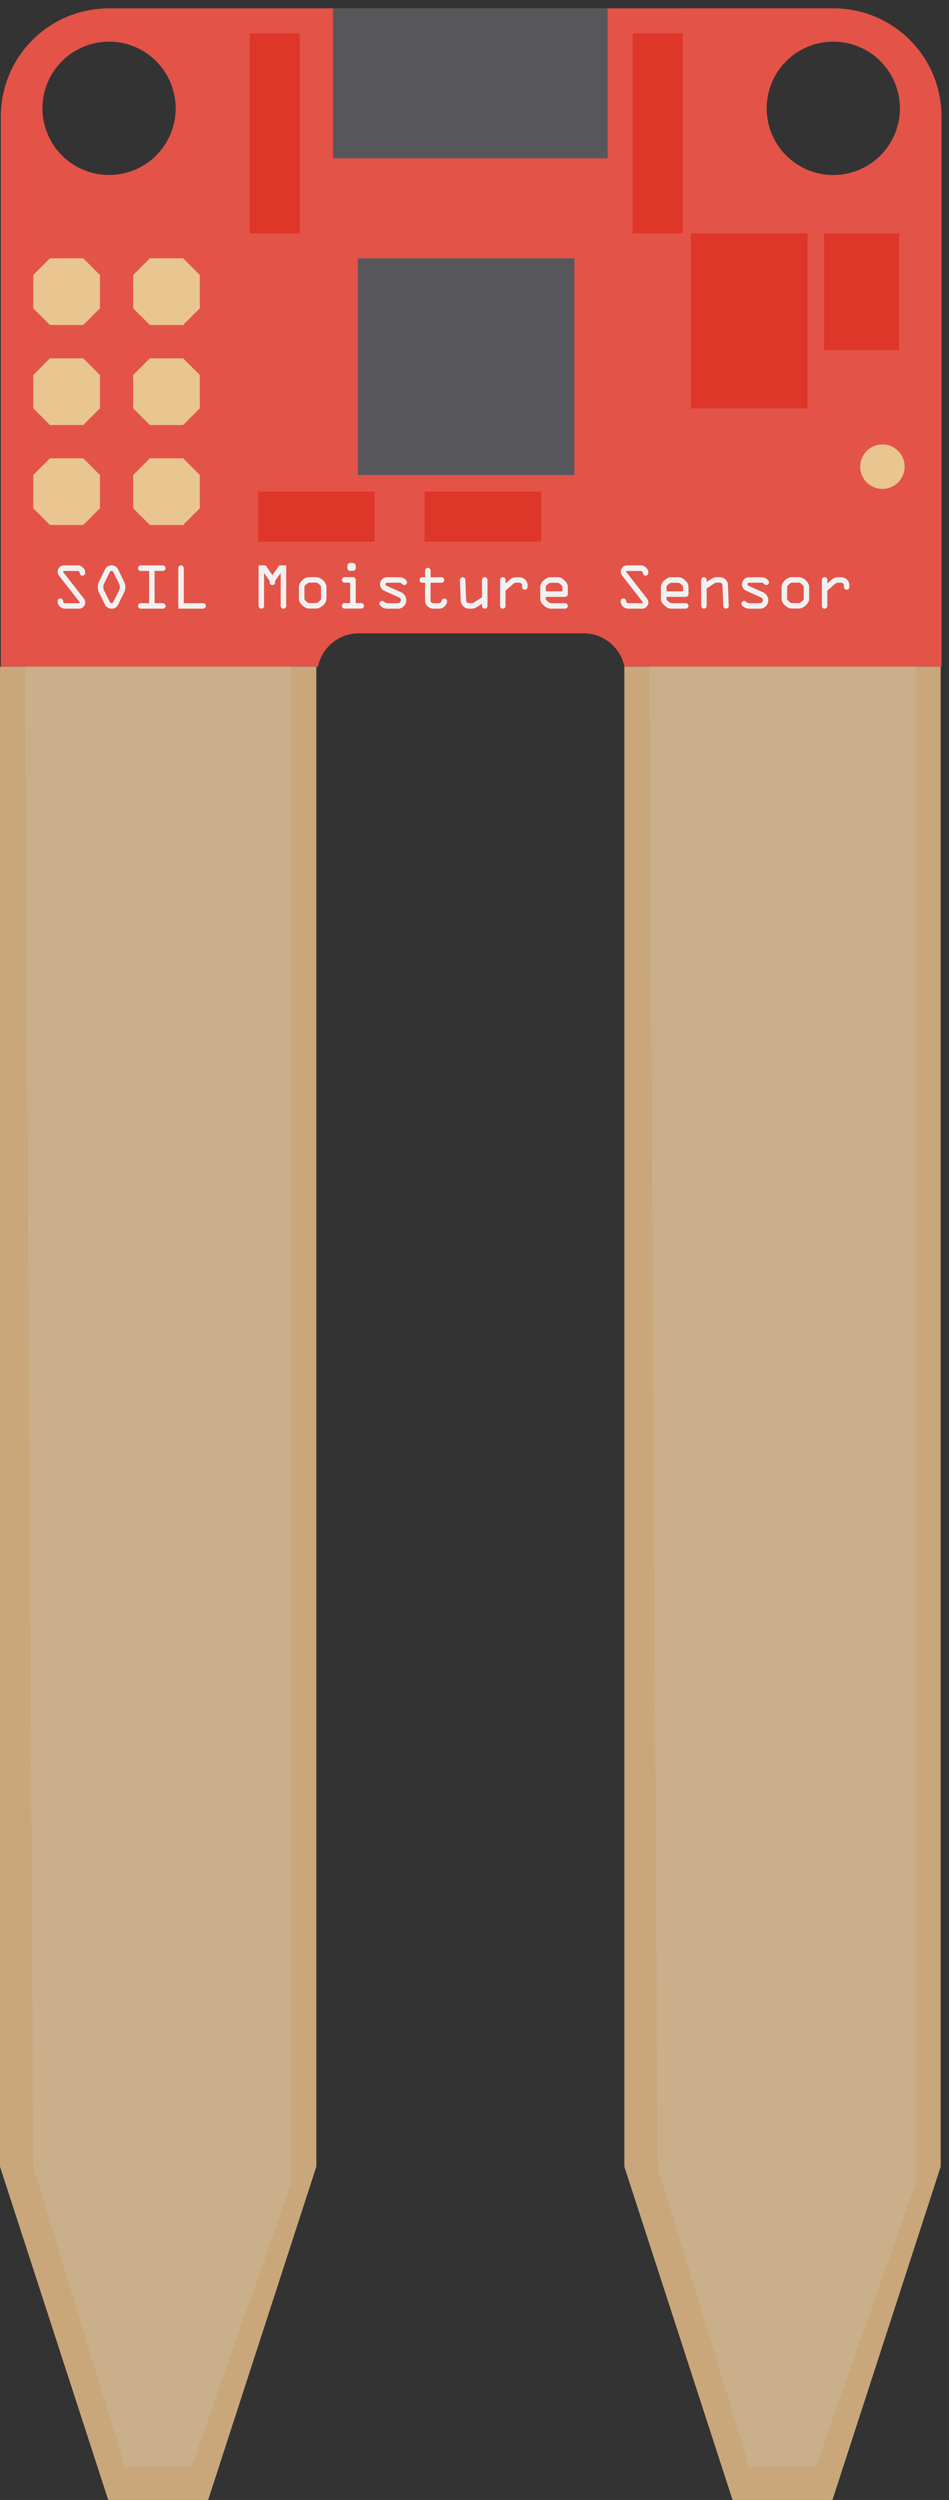 <?xml version="1.0" encoding="UTF-8" standalone="no"?>
<!-- Created with Inkscape (http://www.inkscape.org/) -->

<svg
   width="114"
   height="300"
   viewBox="0 0 30.162 79.375"
   version="1.1"
   id="svg5"
   sodipodi:docname="Soil Moisture Sensor.svg"
   inkscape:version="1.1 (c68e22c387, 2021-05-23)"
   xmlns:inkscape="http://www.inkscape.org/namespaces/inkscape"
   xmlns:sodipodi="http://sodipodi.sourceforge.net/DTD/sodipodi-0.dtd"
   xmlns="http://www.w3.org/2000/svg"
   xmlns:svg="http://www.w3.org/2000/svg">
  <rect x="0" y="0" width="30.162" height="79.375" fill="#333333" stroke="none"/>
  <sodipodi:namedview
     id="namedview7"
     pagecolor="#ffffff"
     bordercolor="#666666"
     borderopacity="1.0"
     inkscape:pageshadow="2"
     inkscape:pageopacity="0.0"
     inkscape:pagecheckerboard="0"
     inkscape:document-units="px"
     showgrid="true"
     units="px"
     inkscape:zoom="2.91"
     inkscape:cx="-73.71134"
     inkscape:cy="135.56701"
     inkscape:window-width="2560"
     inkscape:window-height="1377"
     inkscape:window-x="-8"
     inkscape:window-y="-8"
     inkscape:window-maximized="1"
     inkscape:current-layer="layer1">
    <inkscape:grid
       type="xygrid"
       id="grid928" />
  </sodipodi:namedview>
  <defs
     id="defs2" />
  <g
     inkscape:label="Ebene 1"
     inkscape:groupmode="layer"
     id="layer1">
    <path
       id="rect19098"
       style="opacity:1;fill:#e35348;stroke-width:0.265;stroke-linecap:round;stroke-linejoin:round"
       d="m 3.466,0.265 c -1.906,0 -3.44,1.534 -3.44,3.44 V 21.167 H 10.107 c 0.122,-0.605 0.654,-1.058 1.297,-1.058 h 7.144 c 0.642,0 1.175,0.453 1.297,1.058 H 29.924 V 3.704 c 0,-1.906 -1.534,-3.44 -3.44,-3.44 z m 0,1.058 A 2.117,2.117 0 0 1 5.583,3.44 2.117,2.117 0 0 1 3.466,5.556 2.117,2.117 0 0 1 1.349,3.44 2.117,2.117 0 0 1 3.466,1.323 Z m 23.019,0 a 2.117,2.117 0 0 1 2.117,2.117 2.117,2.117 0 0 1 -2.117,2.117 2.117,2.117 0 0 1 -2.117,-2.117 2.117,2.117 0 0 1 2.117,-2.117 z" />
    <path
       style="fill:#c9a77a;stroke:none;stroke-width:0.265px;stroke-linecap:butt;stroke-linejoin:miter;stroke-opacity:1;fill-opacity:1;opacity:1"
       d="m 0,21.167 v 47.625 L 3.44,79.375 H 6.615 L 10.054,68.792 v -47.625 z"
       id="path963" />
    <path
       style="fill:#c9af8a;stroke:none;stroke-width:0.265px;stroke-linecap:butt;stroke-linejoin:miter;stroke-opacity:1;fill-opacity:1"
       d="m 0.794,21.167 0.265,47.625 2.91,9.525 h 2.117 l 3.175,-8.996 0,-48.154 z"
       id="path12391"
       sodipodi:nodetypes="ccccccc" />
    <path
       style="fill:#c9a77a;fill-opacity:1;stroke:none;stroke-width:0.265px;stroke-linecap:butt;stroke-linejoin:miter;stroke-opacity:1"
       d="m 19.844,21.167 v 47.625 L 23.283,79.375 h 3.175 l 3.44,-10.583 v -47.625 z"
       id="path963-6" />
    <path
       style="fill:#c9af8a;fill-opacity:1;stroke:none;stroke-width:0.265px;stroke-linecap:butt;stroke-linejoin:miter;stroke-opacity:1"
       d="m 20.637,21.167 0.265,47.625 2.91,9.525 h 2.117 l 3.175,-8.996 V 21.167 Z"
       id="path12391-6"
       sodipodi:nodetypes="ccccccc" />
    <circle
       style="opacity:1;fill:#e35348;fill-opacity:1;stroke:none;stroke-linecap:round;stroke-linejoin:round;stroke-opacity:1"
       id="path30283"
       cx="0"
       cy="0"
       r="0"
       transform="scale(0.265)" />
    <rect
       style="fill:#57575b;stroke:none;stroke-width:0.265;stroke-linecap:round;stroke-linejoin:round;fill-opacity:1"
       id="rect851"
       width="8.731"
       height="4.762"
       x="10.583"
       y="0.265"
       ry="1.2855119e-08" />
    <rect
       style="fill:#57575b;fill-opacity:1;stroke:none;stroke-width:0.282;stroke-linecap:round;stroke-linejoin:round"
       id="rect851-6"
       width="6.879"
       height="6.879"
       x="11.377"
       y="8.202"
       ry="1.8568505e-08" />
    <g
       aria-label="SOIL Moisture Sensor "
       id="text15424"
       style="font-size:2.117px;line-height:1.25;stroke-width:0.265">
      <path
         d="m 2.028,17.951 h 0.452 q 0.083,0 0.156,0.07 0.074,0.069 0.074,0.168 0,0.037 -0.027,0.063 -0.026,0.026 -0.058,0.026 -0.044,0 -0.061,-0.02 -0.017,-0.021 -0.032,-0.075 -0.014,-0.055 -0.066,-0.055 H 2.037 q -0.031,0 -0.031,0.02 0,0.012 0.013,0.029 l 0.644,0.824 q 0.047,0.06 0.047,0.128 0,0.078 -0.057,0.136 -0.056,0.059 -0.125,0.059 H 2.06 q -0.093,0 -0.162,-0.07 -0.068,-0.071 -0.068,-0.156 0,-0.097 0.091,-0.097 0.035,0 0.06,0.026 0.025,0.025 0.025,0.059 0,0.028 0.019,0.047 0.02,0.019 0.049,0.019 h 0.432 q 0.028,0 0.028,-0.022 0,-0.01 -0.013,-0.027 L 1.876,18.279 q -0.045,-0.059 -0.045,-0.128 0,-0.081 0.058,-0.14 0.058,-0.06 0.14,-0.06 z"
         style="font-family:'OCR A Extended';-inkscape-font-specification:'OCR A Extended';fill:#f1f1f1"
         id="path32904" />
      <path
         d="m 3.753,18.078 0.191,0.39 q 0.04,0.08 0.04,0.173 0,0.091 -0.04,0.172 l -0.191,0.386 q -0.061,0.127 -0.207,0.127 -0.069,0 -0.125,-0.036 -0.055,-0.036 -0.083,-0.091 L 3.146,18.812 q -0.038,-0.075 -0.038,-0.172 0,-0.096 0.038,-0.173 l 0.192,-0.39 q 0.065,-0.127 0.208,-0.127 0.145,0 0.207,0.127 z m -0.265,0.087 -0.18,0.366 q -0.025,0.055 -0.025,0.107 0,0.057 0.025,0.109 l 0.185,0.37 q 0.014,0.034 0.053,0.034 0.033,0 0.051,-0.034 l 0.186,-0.37 q 0.026,-0.055 0.026,-0.109 0,-0.057 -0.026,-0.107 l -0.182,-0.366 q -0.018,-0.04 -0.055,-0.04 -0.037,0 -0.058,0.04 z"
         style="font-family:'OCR A Extended';-inkscape-font-specification:'OCR A Extended';fill:#f1f1f1"
         id="path32906" />
      <path
         d="m 4.473,17.951 h 0.703 q 0.034,0 0.06,0.026 0.027,0.026 0.027,0.061 0,0.036 -0.026,0.063 -0.026,0.026 -0.061,0.026 H 4.913 v 1.024 h 0.263 q 0.036,0 0.061,0.026 0.026,0.025 0.026,0.061 0,0.036 -0.026,0.062 -0.026,0.025 -0.061,0.025 H 4.473 q -0.036,0 -0.062,-0.025 -0.025,-0.026 -0.025,-0.062 0,-0.036 0.025,-0.061 0.026,-0.026 0.062,-0.026 H 4.74 V 18.127 H 4.473 q -0.036,0 -0.062,-0.026 -0.025,-0.026 -0.025,-0.061 0,-0.037 0.025,-0.063 0.026,-0.026 0.062,-0.026 z"
         style="font-family:'OCR A Extended';-inkscape-font-specification:'OCR A Extended';fill:#f1f1f1"
         id="path32908" />
      <path
         d="m 5.667,19.325 v -1.287 q 0,-0.035 0.026,-0.061 0.026,-0.026 0.061,-0.026 0.035,0 0.061,0.026 0.026,0.026 0.026,0.061 v 1.113 h 0.614 q 0.036,0 0.062,0.026 0.027,0.025 0.027,0.061 0,0.036 -0.027,0.062 -0.026,0.025 -0.062,0.025 z"
         style="font-family:'OCR A Extended';-inkscape-font-specification:'OCR A Extended';fill:#f1f1f1"
         id="path32910" />
      <path
         d="m 8.573,18.49 v -0.044 L 8.393,18.19 v 1.048 q 0,0.036 -0.026,0.062 -0.025,0.025 -0.061,0.025 -0.036,0 -0.062,-0.026 -0.025,-0.026 -0.025,-0.061 v -1.287 h 0.224 l 0.214,0.311 0.22,-0.311 h 0.22 v 1.287 q 0,0.036 -0.027,0.062 -0.026,0.025 -0.062,0.025 -0.035,0 -0.061,-0.026 -0.026,-0.026 -0.026,-0.061 v -1.044 l -0.176,0.248 v 0.049 q 0,0.035 -0.026,0.061 -0.026,0.026 -0.061,0.026 -0.036,0 -0.062,-0.026 -0.025,-0.026 -0.025,-0.061 z"
         style="font-family:'OCR A Extended';-inkscape-font-specification:'OCR A Extended';fill:#f1f1f1"
         id="path32912" />
      <path
         d="m 10.376,18.64 v 0.367 q 0,0.117 -0.111,0.216 -0.11,0.099 -0.226,0.099 H 9.836 q -0.119,0 -0.227,-0.1 -0.109,-0.101 -0.109,-0.215 v -0.367 q 0,-0.114 0.105,-0.214 0.106,-0.101 0.23,-0.101 h 0.204 q 0.117,-0.002 0.226,0.097 0.111,0.099 0.111,0.218 z m -0.701,0.007 v 0.351 q 0,0.048 0.034,0.075 l 0.065,0.056 q 0.022,0.019 0.061,0.019 h 0.202 q 0.044,0 0.081,-0.032 l 0.053,-0.047 q 0.032,-0.025 0.032,-0.069 v -0.351 q 0,-0.052 -0.032,-0.076 l -0.061,-0.049 q -0.031,-0.026 -0.072,-0.026 H 9.858 q -0.059,0 -0.091,0.028 l -0.059,0.051 q -0.032,0.027 -0.032,0.07 z"
         style="font-family:'OCR A Extended';-inkscape-font-specification:'OCR A Extended';fill:#f1f1f1"
         id="path32914" />
      <path
         d="m 11.128,17.874 h 0.091 q 0.036,0 0.061,0.026 0.026,0.025 0.026,0.061 v 0.074 q 0,0.036 -0.026,0.063 -0.025,0.026 -0.061,0.026 h -0.093 q -0.037,0 -0.063,-0.027 -0.025,-0.027 -0.024,-0.06 l 0.002,-0.076 q 0,-0.036 0.025,-0.061 0.026,-0.026 0.062,-0.026 z m 0.353,1.448 h -0.529 q -0.036,0 -0.062,-0.025 -0.025,-0.026 -0.025,-0.062 0,-0.035 0.025,-0.061 0.026,-0.026 0.062,-0.026 h 0.178 v -0.648 h -0.176 q -0.036,0 -0.062,-0.026 -0.025,-0.026 -0.025,-0.061 0,-0.036 0.025,-0.062 0.026,-0.027 0.062,-0.027 h 0.265 q 0.036,0 0.061,0.027 0.026,0.026 0.026,0.062 v 0.735 h 0.174 q 0.036,0 0.062,0.026 0.027,0.025 0.027,0.061 0,0.036 -0.026,0.062 -0.026,0.025 -0.061,0.025 z"
         style="font-family:'OCR A Extended';-inkscape-font-specification:'OCR A Extended';fill:#f1f1f1"
         id="path32916" />
      <path
         d="m 12.302,18.327 h 0.398 q 0.093,0 0.164,0.056 0.071,0.055 0.071,0.107 0,0.037 -0.027,0.061 -0.026,0.024 -0.058,0.024 -0.041,0 -0.075,-0.037 -0.034,-0.037 -0.071,-0.037 h -0.393 q -0.058,0 -0.058,0.049 0,0.034 0.038,0.052 l 0.462,0.205 q 0.07,0.031 0.115,0.1 0.045,0.068 0.045,0.152 0,0.112 -0.08,0.189 -0.079,0.078 -0.179,0.078 h -0.351 q -0.091,0 -0.169,-0.055 -0.078,-0.055 -0.078,-0.106 0,-0.034 0.025,-0.06 0.026,-0.027 0.066,-0.027 0.033,0 0.07,0.037 0.038,0.037 0.11,0.037 h 0.323 q 0.038,0 0.064,-0.029 0.026,-0.03 0.026,-0.068 0,-0.059 -0.058,-0.085 L 12.217,18.759 q -0.067,-0.03 -0.103,-0.087 -0.036,-0.057 -0.036,-0.116 0,-0.093 0.064,-0.161 0.065,-0.068 0.16,-0.068 z"
         style="font-family:'OCR A Extended';-inkscape-font-specification:'OCR A Extended';fill:#f1f1f1"
         id="path32918" />
      <path
         d="m 13.947,19.325 h -0.174 q -0.107,0 -0.185,-0.076 -0.078,-0.076 -0.078,-0.184 v -0.563 h -0.089 q -0.036,0 -0.062,-0.025 -0.025,-0.025 -0.025,-0.062 0,-0.036 0.025,-0.061 0.026,-0.026 0.062,-0.026 h 0.091 v -0.213 q 0,-0.036 0.025,-0.061 0.026,-0.026 0.062,-0.026 0.034,0 0.06,0.026 0.027,0.026 0.027,0.061 v 0.213 h 0.349 q 0.035,0 0.061,0.026 0.026,0.026 0.026,0.061 0,0.036 -0.026,0.062 -0.026,0.025 -0.061,0.025 h -0.351 v 0.563 q 0,0.035 0.026,0.061 0.027,0.026 0.063,0.026 h 0.169 q 0.069,0 0.092,-0.074 0.023,-0.075 0.088,-0.075 0.038,0 0.062,0.026 0.025,0.025 0.025,0.063 0,0.079 -0.074,0.157 -0.073,0.078 -0.188,0.078 z"
         style="font-family:'OCR A Extended';-inkscape-font-specification:'OCR A Extended';fill:#f1f1f1"
         id="path32920" />
      <path
         d="m 15.028,19.149 0.292,-0.186 v -0.549 q 0,-0.036 0.025,-0.062 0.026,-0.027 0.062,-0.027 0.036,0 0.061,0.027 0.026,0.026 0.026,0.062 v 0.824 q 0,0.035 -0.026,0.061 -0.026,0.026 -0.061,0.026 -0.035,0 -0.061,-0.026 -0.026,-0.026 -0.026,-0.061 v -0.068 l -0.151,0.098 q -0.089,0.057 -0.18,0.057 h -0.081 q -0.106,0 -0.183,-0.074 -0.076,-0.074 -0.082,-0.182 l -0.025,-0.654 q -0.002,-0.034 0.024,-0.06 0.027,-0.027 0.063,-0.027 0.035,0 0.06,0.026 0.026,0.026 0.027,0.061 l 0.023,0.642 q 0.003,0.093 0.106,0.093 z"
         style="font-family:'OCR A Extended';-inkscape-font-specification:'OCR A Extended';fill:#f1f1f1"
         id="path32922" />
      <path
         d="m 15.894,19.238 v -0.824 q 0,-0.036 0.025,-0.062 0.026,-0.027 0.062,-0.027 0.036,0 0.061,0.026 0.026,0.026 0.026,0.063 v 0.109 l 0.142,-0.121 q 0.088,-0.074 0.172,-0.074 h 0.127 q 0.107,0 0.184,0.076 0.076,0.076 0.076,0.184 v 0.047 q 0,0.037 -0.026,0.063 -0.025,0.026 -0.061,0.026 -0.036,0 -0.062,-0.025 -0.025,-0.026 -0.025,-0.062 v -0.049 q 0,-0.036 -0.026,-0.061 -0.025,-0.026 -0.061,-0.026 h -0.113 q -0.036,0 -0.081,0.038 l -0.247,0.214 v 0.485 q 0,0.036 -0.026,0.062 -0.026,0.025 -0.061,0.025 -0.036,0 -0.062,-0.025 -0.025,-0.026 -0.025,-0.062 z"
         style="font-family:'OCR A Extended';-inkscape-font-specification:'OCR A Extended';fill:#f1f1f1"
         id="path32924" />
      <path
         d="m 18.047,18.654 v 0.21 q 0,0.035 -0.026,0.061 -0.026,0.026 -0.061,0.026 H 17.347 v 0.051 q 0,0.044 0.038,0.075 l 0.051,0.042 q 0.041,0.032 0.079,0.032 h 0.446 q 0.035,0 0.061,0.026 0.026,0.025 0.026,0.061 0,0.035 -0.027,0.061 -0.026,0.026 -0.06,0.026 h -0.458 q -0.045,0 -0.096,-0.019 -0.05,-0.02 -0.073,-0.04 l -0.078,-0.068 q -0.036,-0.029 -0.061,-0.081 -0.024,-0.052 -0.024,-0.095 v -0.398 q 0,-0.034 0.026,-0.092 0.027,-0.058 0.067,-0.09 l 0.072,-0.057 q 0.071,-0.058 0.158,-0.058 h 0.244 q 0.092,0 0.174,0.076 l 0.065,0.062 q 0.07,0.063 0.07,0.188 z m -0.699,-0.013 v 0.134 h 0.527 v -0.121 q 0,-0.049 -0.03,-0.074 l -0.051,-0.044 q -0.039,-0.032 -0.07,-0.032 h -0.218 q -0.04,0 -0.073,0.028 l -0.051,0.042 q -0.034,0.026 -0.034,0.067 z"
         style="font-family:'OCR A Extended';-inkscape-font-specification:'OCR A Extended';fill:#f1f1f1"
         id="path32926" />
      <path
         d="m 19.926,17.951 h 0.452 q 0.083,0 0.156,0.07 0.074,0.069 0.074,0.168 0,0.037 -0.027,0.063 -0.026,0.026 -0.058,0.026 -0.044,0 -0.061,-0.02 -0.017,-0.021 -0.032,-0.075 -0.014,-0.055 -0.066,-0.055 h -0.429 q -0.031,0 -0.031,0.02 0,0.012 0.013,0.029 l 0.644,0.824 q 0.047,0.06 0.047,0.128 0,0.078 -0.057,0.136 -0.056,0.059 -0.125,0.059 h -0.468 q -0.093,0 -0.162,-0.07 -0.068,-0.071 -0.068,-0.156 0,-0.097 0.091,-0.097 0.035,0 0.06,0.026 0.025,0.025 0.025,0.059 0,0.028 0.019,0.047 0.02,0.019 0.049,0.019 h 0.432 q 0.028,0 0.028,-0.022 0,-0.01 -0.013,-0.027 l -0.643,-0.824 q -0.045,-0.059 -0.045,-0.128 0,-0.081 0.058,-0.14 0.058,-0.06 0.14,-0.06 z"
         style="font-family:'OCR A Extended';-inkscape-font-specification:'OCR A Extended';fill:#f1f1f1"
         id="path32928" />
      <path
         d="m 21.883,18.654 v 0.21 q 0,0.035 -0.026,0.061 -0.026,0.026 -0.061,0.026 h -0.614 v 0.051 q 0,0.044 0.038,0.075 l 0.051,0.042 q 0.041,0.032 0.079,0.032 h 0.446 q 0.035,0 0.061,0.026 0.026,0.025 0.026,0.061 0,0.035 -0.027,0.061 -0.026,0.026 -0.06,0.026 h -0.458 q -0.045,0 -0.096,-0.019 -0.05,-0.02 -0.073,-0.04 l -0.078,-0.068 q -0.036,-0.029 -0.061,-0.081 -0.024,-0.052 -0.024,-0.095 v -0.398 q 0,-0.034 0.026,-0.092 0.027,-0.058 0.067,-0.09 l 0.072,-0.057 q 0.071,-0.058 0.158,-0.058 h 0.244 q 0.092,0 0.174,0.076 l 0.065,0.062 q 0.07,0.063 0.07,0.188 z m -0.699,-0.013 v 0.134 h 0.527 v -0.121 q 0,-0.049 -0.03,-0.074 l -0.051,-0.044 q -0.039,-0.032 -0.07,-0.032 h -0.218 q -0.04,0 -0.073,0.028 l -0.051,0.042 q -0.034,0.026 -0.034,0.067 z"
         style="font-family:'OCR A Extended';-inkscape-font-specification:'OCR A Extended';fill:#f1f1f1"
         id="path32930" />
      <path
         d="m 22.697,18.529 -0.237,0.154 v 0.555 q 0,0.035 -0.026,0.061 -0.026,0.026 -0.061,0.026 -0.035,0 -0.061,-0.026 -0.026,-0.026 -0.026,-0.061 v -0.824 q 0,-0.036 0.025,-0.062 0.026,-0.027 0.062,-0.027 0.035,0 0.061,0.027 0.026,0.026 0.026,0.062 v 0.058 l 0.158,-0.096 q 0.08,-0.051 0.18,-0.051 h 0.081 q 0.103,0 0.179,0.073 0.075,0.073 0.08,0.181 l 0.024,0.658 q 0.001,0.035 -0.025,0.061 -0.026,0.026 -0.062,0.026 -0.034,0 -0.06,-0.023 -0.026,-0.024 -0.027,-0.064 l -0.026,-0.648 q -0.003,-0.091 -0.095,-0.091 h -0.085 q -0.039,0 -0.085,0.03 z"
         style="font-family:'OCR A Extended';-inkscape-font-specification:'OCR A Extended';fill:#f1f1f1"
         id="path32932" />
      <path
         d="M 23.808,18.327 H 24.206 q 0.093,0 0.164,0.056 0.071,0.055 0.071,0.107 0,0.037 -0.027,0.061 -0.026,0.024 -0.058,0.024 -0.041,0 -0.075,-0.037 -0.034,-0.037 -0.071,-0.037 h -0.393 q -0.058,0 -0.058,0.049 0,0.034 0.038,0.052 l 0.462,0.205 q 0.07,0.031 0.115,0.1 0.045,0.068 0.045,0.152 0,0.112 -0.08,0.189 -0.079,0.078 -0.179,0.078 h -0.351 q -0.091,0 -0.169,-0.055 -0.078,-0.055 -0.078,-0.106 0,-0.034 0.025,-0.06 0.026,-0.027 0.066,-0.027 0.033,0 0.07,0.037 0.038,0.037 0.11,0.037 h 0.323 q 0.038,0 0.064,-0.029 0.026,-0.03 0.026,-0.068 0,-0.059 -0.058,-0.085 l -0.466,-0.21 q -0.067,-0.03 -0.103,-0.087 -0.036,-0.057 -0.036,-0.116 0,-0.093 0.064,-0.161 0.065,-0.068 0.16,-0.068 z"
         style="font-family:'OCR A Extended';-inkscape-font-specification:'OCR A Extended';fill:#f1f1f1"
         id="path32934" />
      <path
         d="m 25.718,18.64 v 0.367 q 0,0.117 -0.111,0.216 -0.11,0.099 -0.226,0.099 h -0.204 q -0.119,0 -0.227,-0.1 -0.109,-0.101 -0.109,-0.215 v -0.367 q 0,-0.114 0.105,-0.214 0.106,-0.101 0.23,-0.101 h 0.204 q 0.117,-0.002 0.226,0.097 0.111,0.099 0.111,0.218 z m -0.701,0.007 v 0.351 q 0,0.048 0.034,0.075 l 0.065,0.056 q 0.022,0.019 0.061,0.019 h 0.202 q 0.044,0 0.081,-0.032 l 0.053,-0.047 q 0.032,-0.025 0.032,-0.069 v -0.351 q 0,-0.052 -0.032,-0.076 l -0.061,-0.049 q -0.031,-0.026 -0.072,-0.026 h -0.18 q -0.059,0 -0.091,0.028 l -0.059,0.051 q -0.032,0.027 -0.032,0.07 z"
         style="font-family:'OCR A Extended';-inkscape-font-specification:'OCR A Extended';fill:#f1f1f1"
         id="path32936" />
      <path
         d="m 26.122,19.238 v -0.824 q 0,-0.036 0.025,-0.062 0.026,-0.027 0.062,-0.027 0.036,0 0.061,0.026 0.026,0.026 0.026,0.063 v 0.109 l 0.142,-0.121 q 0.088,-0.074 0.172,-0.074 h 0.127 q 0.107,0 0.184,0.076 0.076,0.076 0.076,0.184 v 0.047 q 0,0.037 -0.026,0.063 -0.025,0.026 -0.061,0.026 -0.036,0 -0.062,-0.025 -0.025,-0.026 -0.025,-0.062 v -0.049 q 0,-0.036 -0.026,-0.061 -0.025,-0.026 -0.061,-0.026 h -0.113 q -0.036,0 -0.081,0.038 l -0.247,0.214 v 0.485 q 0,0.036 -0.026,0.062 -0.026,0.025 -0.061,0.025 -0.036,0 -0.062,-0.025 -0.025,-0.026 -0.025,-0.062 z"
         style="font-family:'OCR A Extended';-inkscape-font-specification:'OCR A Extended';fill:#f1f1f1"
         id="path32938" />
    </g>
    <path
       style="fill:#e9c68f;stroke:none;stroke-width:0.265px;stroke-linecap:butt;stroke-linejoin:miter;stroke-opacity:1;fill-opacity:1"
       d="M 1.058,8.731 V 9.79 L 1.587,10.319 H 2.646 L 3.175,9.79 V 8.731 L 2.646,8.202 H 1.587 Z"
       id="path33944" />
    <path
       style="fill:#e9c68f;fill-opacity:1;stroke:none;stroke-width:0.265px;stroke-linecap:butt;stroke-linejoin:miter;stroke-opacity:1"
       d="M 4.233,8.731 V 9.79 L 4.763,10.319 H 5.821 L 6.35,9.79 V 8.731 L 5.821,8.202 H 4.763 Z"
       id="path33944-3" />
    <path
       style="fill:#e9c68f;fill-opacity:1;stroke:none;stroke-width:0.265px;stroke-linecap:butt;stroke-linejoin:miter;stroke-opacity:1"
       d="m 1.058,11.906 v 1.058 L 1.587,13.494 H 2.646 L 3.175,12.965 V 11.906 L 2.646,11.377 H 1.587 Z"
       id="path33944-6" />
    <path
       style="fill:#e9c68f;fill-opacity:1;stroke:none;stroke-width:0.265px;stroke-linecap:butt;stroke-linejoin:miter;stroke-opacity:1"
       d="m 4.233,11.906 v 1.058 L 4.763,13.494 H 5.821 L 6.35,12.965 V 11.906 L 5.821,11.377 H 4.763 Z"
       id="path33944-3-5" />
    <path
       style="fill:#e9c68f;fill-opacity:1;stroke:none;stroke-width:0.265px;stroke-linecap:butt;stroke-linejoin:miter;stroke-opacity:1"
       d="m 1.058,15.081 v 1.058 L 1.587,16.669 H 2.646 L 3.175,16.14 V 15.081 L 2.646,14.552 H 1.587 Z"
       id="path33944-37" />
    <path
       style="fill:#e9c68f;fill-opacity:1;stroke:none;stroke-width:0.265px;stroke-linecap:butt;stroke-linejoin:miter;stroke-opacity:1"
       d="m 4.233,15.081 v 1.058 L 4.763,16.669 H 5.821 L 6.35,16.14 V 15.081 L 5.821,14.552 H 4.763 Z"
       id="path33944-3-3" />
    <rect
       style="fill:#de3629;fill-opacity:1;stroke:none;stroke-width:0.265;stroke-linecap:round;stroke-linejoin:round"
       id="rect38646"
       width="3.704"
       height="5.556"
       x="21.96"
       y="7.408"
       ry="1.2855125e-08" />
    <rect
       style="fill:#de3629;fill-opacity:1;stroke:none;stroke-width:0.141;stroke-linecap:round;stroke-linejoin:round"
       id="rect38646-88"
       width="3.704"
       height="1.587"
       x="8.202"
       y="15.61"
       ry="3.6728927e-09" />
    <rect
       style="fill:#de3629;fill-opacity:1;stroke:none;stroke-width:0.141;stroke-linecap:round;stroke-linejoin:round"
       id="rect38646-88-2"
       width="3.704"
       height="1.587"
       x="13.494"
       y="15.61"
       ry="3.6728927e-09" />
    <rect
       style="fill:#de3629;fill-opacity:1;stroke:none;stroke-width:0.173;stroke-linecap:round;stroke-linejoin:round"
       id="rect38646-8"
       width="2.381"
       height="3.704"
       x="26.194"
       y="7.408"
       ry="8.5700833e-09" />
    <rect
       style="fill:#de3629;fill-opacity:1;stroke:none;stroke-width:0.185;stroke-linecap:round;stroke-linejoin:round"
       id="rect38646-8-3"
       width="1.588"
       height="6.35"
       x="7.938"
       y="1.058"
       ry="1.4691572e-08" />
    <rect
       style="fill:#de3629;fill-opacity:1;stroke:none;stroke-width:0.185;stroke-linecap:round;stroke-linejoin:round"
       id="rect38646-8-3-4"
       width="1.588"
       height="6.35"
       x="20.108"
       y="1.058"
       ry="1.4691572e-08" />
    <circle
       style="fill:#e9c68f;fill-opacity:1;stroke:none;stroke-width:0.265;stroke-linecap:round;stroke-linejoin:round"
       id="path1174"
       cx="28.046"
       cy="14.817"
       r="0.706" />
  </g>
</svg>
